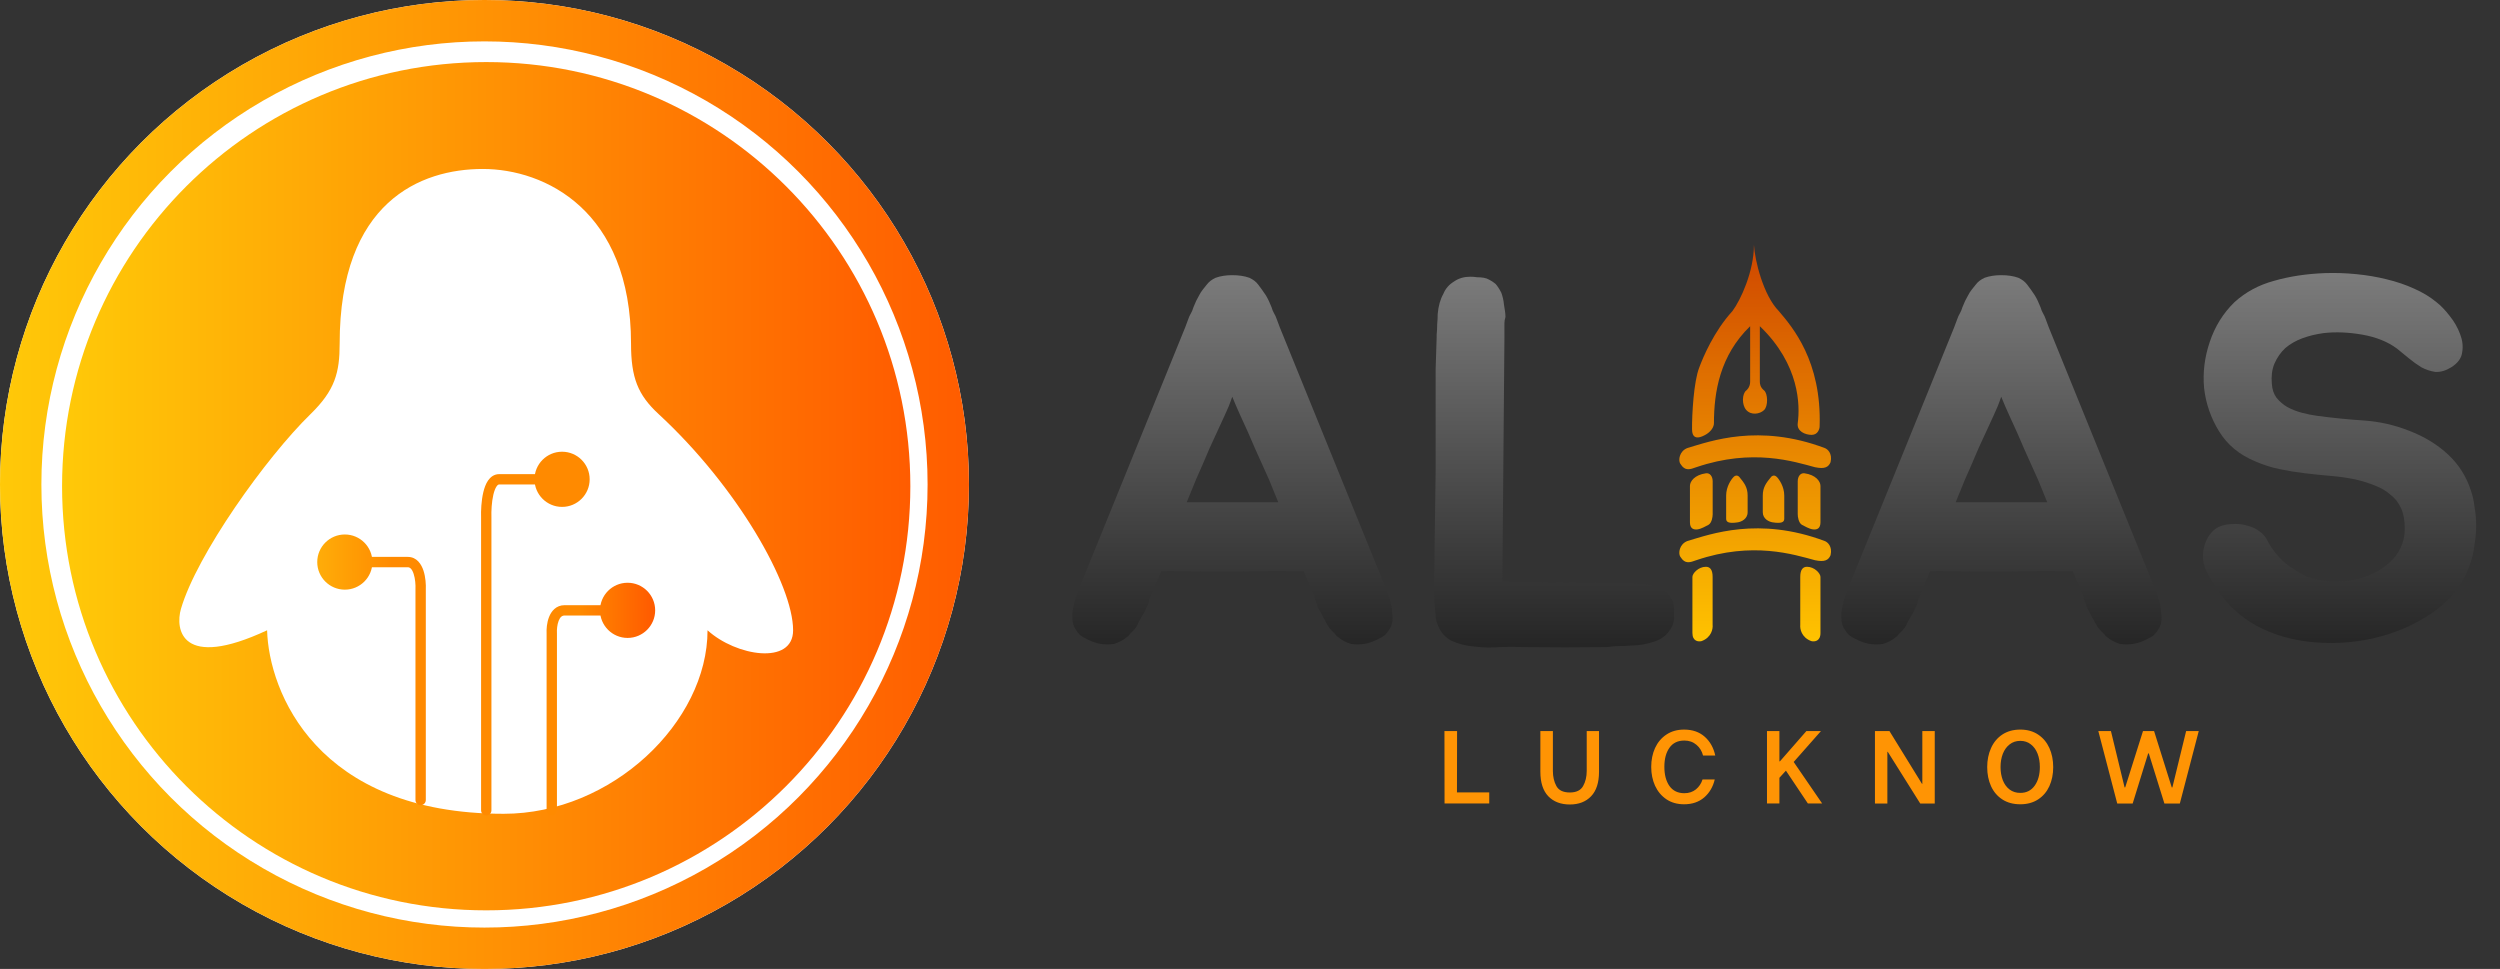 <svg width="725" height="281" viewBox="0 0 725 281" fill="none" xmlns="http://www.w3.org/2000/svg">
<rect x="0" y="0" width="725" height="281" fill="#333333" stroke="none"/>
<path d="M403.55 175.8C403.65 176.4 403.7 177 403.7 177.6C403.8 178.1 403.85 178.7 403.85 179.4C403.85 180.6 403.5 181.7 402.8 182.7C402.5 183.2 402.1 183.7 401.6 184.2C401.1 184.6 400.5 184.95 399.8 185.25C397.3 186.65 394.65 187.15 391.85 186.75C390.45 186.35 389.2 185.7 388.1 184.8C387.9 184.6 387.75 184.5 387.65 184.5C387.55 184.4 387.45 184.25 387.35 184.05C387.25 183.95 387.15 183.85 387.05 183.75C386.95 183.55 386.8 183.4 386.6 183.3C386.1 182.8 385.7 182.35 385.4 181.95C385.1 181.45 384.8 180.95 384.5 180.45C384.3 179.95 384.05 179.5 383.75 179.1C383.55 178.6 383.3 178.1 383 177.6C382.8 177.2 382.6 176.85 382.4 176.55C382.2 176.15 382.05 175.75 381.95 175.35C381.55 174.45 381.3 173.65 381.2 172.95L378.05 165.6C371.15 165.6 364.25 165.65 357.35 165.75C350.55 165.75 343.7 165.7 336.8 165.6L333.65 172.95C333.45 173.35 333.3 173.75 333.2 174.15C333.2 174.55 333.1 174.95 332.9 175.35C332.7 175.75 332.5 176.15 332.3 176.55C332.2 176.85 332.05 177.2 331.85 177.6C331.55 178.1 331.25 178.6 330.95 179.1C330.75 179.5 330.5 179.95 330.2 180.45C330 180.95 329.75 181.45 329.45 181.95C329.15 182.35 328.75 182.8 328.25 183.3C328.05 183.4 327.9 183.55 327.8 183.75C327.7 183.85 327.6 183.95 327.5 184.05C327.4 184.25 327.3 184.4 327.2 184.5C327.1 184.5 326.95 184.6 326.75 184.8C325.65 185.7 324.4 186.35 323 186.75C320.2 187.15 317.55 186.65 315.05 185.25C314.35 184.95 313.75 184.6 313.25 184.2C312.75 183.7 312.35 183.2 312.05 182.7C311.35 181.7 311 180.6 311 179.4C311 178.7 311 178.1 311 177.6C311.1 177 311.2 176.4 311.3 175.8C311.5 174.9 311.75 174 312.05 173.1C312.35 172.2 312.5 171.75 312.5 171.75L343.7 94.95L344.6 92.55C344.8 91.95 345.05 91.4 345.35 90.9C345.65 90.4 345.9 89.8 346.1 89.1C346.6 87.8 347.15 86.65 347.75 85.65C348.05 85.05 348.4 84.5 348.8 84C349.2 83.5 349.6 83 350 82.5C350.6 81.7 351.45 81.05 352.55 80.55C353.95 80.05 355.55 79.8 357.35 79.8C359.25 79.8 360.9 80.05 362.3 80.55C363.4 81.05 364.25 81.7 364.85 82.5C365.55 83.4 366.3 84.45 367.1 85.65C367.7 86.65 368.25 87.8 368.75 89.1C368.95 89.8 369.2 90.4 369.5 90.9C369.8 91.4 370.05 91.95 370.25 92.55L371.15 94.95L402.35 171.75C402.35 171.75 402.5 172.2 402.8 173.1C403.1 174 403.35 174.9 403.55 175.8ZM368 139.05C366.7 136.15 365.35 133.15 363.95 130.05C362.65 126.95 361.25 123.8 359.75 120.6C359.35 119.7 358.95 118.8 358.55 117.9C358.15 116.9 357.75 115.95 357.35 115.05C357.05 115.95 356.7 116.9 356.3 117.9C355.9 118.8 355.5 119.7 355.1 120.6C353.6 123.8 352.15 126.95 350.75 130.05C349.45 133.15 348.15 136.15 346.85 139.05L344.15 145.65H370.7L368 139.05ZM485.183 174.6C485.383 175.1 485.483 175.85 485.483 176.85C485.483 177.75 485.483 178.5 485.483 179.1C485.483 179.9 485.333 180.65 485.033 181.35C484.733 182.05 484.333 182.7 483.833 183.3C482.933 184.5 481.633 185.4 479.933 186C477.533 186.8 475.283 187.2 473.183 187.2C472.083 187.3 470.933 187.35 469.733 187.35C468.533 187.35 467.333 187.45 466.133 187.65H465.533C457.833 187.75 449.883 187.75 441.683 187.65C439.683 187.55 437.433 187.55 434.933 187.65C432.433 187.85 429.983 187.8 427.583 187.5C425.183 187.3 422.983 186.75 420.983 185.85C419.083 184.85 417.733 183.3 416.933 181.2C416.733 180.7 416.583 180.25 416.483 179.85C416.383 179.35 416.333 178.85 416.333 178.35C415.933 174.95 415.783 171.6 415.883 168.3C415.983 165 416.033 161.75 416.033 158.55L416.333 136.8V116.7C416.333 113.1 416.333 109.9 416.333 107.1C416.433 104.3 416.533 101.2 416.633 97.8V97.05C416.733 96.05 416.783 95.05 416.783 94.05C416.883 93.05 416.933 92.05 416.933 91.05C417.133 88.75 417.683 86.8 418.583 85.2C419.183 83.7 420.233 82.5 421.733 81.6C423.033 80.7 424.583 80.25 426.383 80.25C427.083 80.25 427.733 80.3 428.333 80.4C429.033 80.4 429.683 80.45 430.283 80.55C430.883 80.65 431.433 80.85 431.933 81.15C432.533 81.45 433.133 81.85 433.733 82.35C434.333 83.05 434.883 83.9 435.383 84.9C435.783 86 436.033 87.1 436.133 88.2C436.233 88.9 436.333 89.55 436.433 90.15C436.533 90.75 436.583 91.35 436.583 91.95C436.383 92.55 436.283 93.15 436.283 93.75C436.283 94.35 436.283 94.9 436.283 95.4V98.1L435.683 168.75L465.383 169.05H472.433C473.033 169.05 473.683 169.1 474.383 169.2C475.083 169.2 475.783 169.25 476.483 169.35C477.283 169.45 477.983 169.55 478.583 169.65C479.183 169.75 479.783 169.9 480.383 170.1C481.483 170.4 482.383 170.9 483.083 171.6C484.183 172.6 484.883 173.6 485.183 174.6Z" fill="url(#paint0_linear_254_58)"/>
<path d="M431.88 229.79V233H418.92L418.89 212H422.55L422.52 229.79H431.88ZM455.257 233.3C452.637 233.3 450.557 232.51 449.017 230.93C447.477 229.33 446.707 226.95 446.707 223.79V212H450.337V223.58C450.337 225.26 450.677 226.72 451.357 227.96C452.037 229.2 453.337 229.82 455.257 229.82C457.117 229.82 458.397 229.2 459.097 227.96C459.797 226.72 460.147 225.26 460.147 223.58V212H463.717V223.79C463.717 226.95 462.947 229.33 461.407 230.93C459.887 232.51 457.837 233.3 455.257 233.3ZM488.395 233.24C486.415 233.24 484.705 232.76 483.265 231.8C481.825 230.82 480.725 229.51 479.965 227.87C479.225 226.23 478.855 224.41 478.855 222.41C478.855 220.39 479.225 218.56 479.965 216.92C480.725 215.28 481.825 213.98 483.265 213.02C484.705 212.06 486.415 211.58 488.395 211.58C490.815 211.58 492.805 212.27 494.365 213.65C495.925 215.03 496.945 216.85 497.425 219.11H493.885C493.565 217.83 492.925 216.79 491.965 215.99C491.005 215.17 489.835 214.76 488.455 214.76C486.555 214.76 485.115 215.46 484.135 216.86C483.155 218.24 482.665 220.08 482.665 222.38C482.665 224.68 483.155 226.53 484.135 227.93C485.135 229.33 486.575 230.03 488.455 230.03C489.775 230.03 490.895 229.66 491.815 228.92C492.735 228.16 493.375 227.2 493.735 226.04H497.275C496.775 228.18 495.755 229.92 494.215 231.26C492.675 232.58 490.735 233.24 488.395 233.24ZM512.428 212H516.028V220.79H516.178L523.858 212H528.088L520.168 220.97L528.418 233H524.278L517.918 223.49L516.028 225.56V233H512.428V212ZM543.736 212H547.936L557.386 227.33H557.476V212H561.076V233.03H556.876L547.456 218.03H547.336V233.03H543.736V212ZM585.889 233.24C583.849 233.24 582.109 232.77 580.669 231.83C579.229 230.89 578.139 229.61 577.399 227.99C576.659 226.35 576.289 224.51 576.289 222.47C576.289 220.43 576.659 218.59 577.399 216.95C578.139 215.29 579.229 213.98 580.669 213.02C582.129 212.06 583.869 211.58 585.889 211.58C587.889 211.58 589.609 212.06 591.049 213.02C592.489 213.98 593.579 215.28 594.319 216.92C595.059 218.56 595.429 220.41 595.429 222.47C595.429 224.51 595.059 226.35 594.319 227.99C593.579 229.61 592.489 230.89 591.049 231.83C589.609 232.77 587.889 233.24 585.889 233.24ZM585.889 229.94C587.669 229.94 589.059 229.24 590.059 227.84C591.059 226.44 591.559 224.63 591.559 222.41C591.559 220.99 591.339 219.71 590.899 218.57C590.459 217.43 589.809 216.53 588.949 215.87C588.109 215.19 587.089 214.85 585.889 214.85C584.689 214.85 583.659 215.19 582.799 215.87C581.939 216.53 581.279 217.44 580.819 218.6C580.379 219.74 580.159 221.02 580.159 222.44C580.159 223.86 580.379 225.14 580.819 226.28C581.259 227.4 581.909 228.29 582.769 228.95C583.629 229.61 584.669 229.94 585.889 229.94ZM608.51 212H612.17L616.13 228.35H616.31L621.47 212H624.68L629.81 228.35H629.99L633.98 212H637.64L632.15 233.03H627.68L623.15 218.48H622.97L618.47 233.03H614L608.51 212Z" fill="#FF9404"/>
<path d="M626.55 175.8C626.65 176.4 626.7 177 626.7 177.6C626.8 178.1 626.85 178.7 626.85 179.4C626.85 180.6 626.5 181.7 625.8 182.7C625.5 183.2 625.1 183.7 624.6 184.2C624.1 184.6 623.5 184.95 622.8 185.25C620.3 186.65 617.65 187.15 614.85 186.75C613.45 186.35 612.2 185.7 611.1 184.8C610.9 184.6 610.75 184.5 610.65 184.5C610.55 184.4 610.45 184.25 610.35 184.05C610.25 183.95 610.15 183.85 610.05 183.75C609.95 183.55 609.8 183.4 609.6 183.3C609.1 182.8 608.7 182.35 608.4 181.95C608.1 181.45 607.8 180.95 607.5 180.45C607.3 179.95 607.05 179.5 606.75 179.1C606.55 178.6 606.3 178.1 606 177.6C605.8 177.2 605.6 176.85 605.4 176.55C605.2 176.15 605.05 175.75 604.95 175.35C604.55 174.45 604.3 173.65 604.2 172.95L601.05 165.6C594.15 165.6 587.25 165.65 580.35 165.75C573.55 165.75 566.7 165.7 559.8 165.6L556.65 172.95C556.45 173.35 556.3 173.75 556.2 174.15C556.2 174.55 556.1 174.95 555.9 175.35C555.7 175.75 555.5 176.15 555.3 176.55C555.2 176.85 555.05 177.2 554.85 177.6C554.55 178.1 554.25 178.6 553.95 179.1C553.75 179.5 553.5 179.95 553.2 180.45C553 180.95 552.75 181.45 552.45 181.95C552.15 182.35 551.75 182.8 551.25 183.3C551.05 183.4 550.9 183.55 550.8 183.75C550.7 183.85 550.6 183.95 550.5 184.05C550.4 184.25 550.3 184.4 550.2 184.5C550.1 184.5 549.95 184.6 549.75 184.8C548.65 185.7 547.4 186.35 546 186.75C543.2 187.15 540.55 186.65 538.05 185.25C537.35 184.95 536.75 184.6 536.25 184.2C535.75 183.7 535.35 183.2 535.05 182.7C534.35 181.7 534 180.6 534 179.4C534 178.7 534 178.1 534 177.6C534.1 177 534.2 176.4 534.3 175.8C534.5 174.9 534.75 174 535.05 173.1C535.35 172.2 535.5 171.75 535.5 171.75L566.7 94.95L567.6 92.55C567.8 91.95 568.05 91.4 568.35 90.9C568.65 90.4 568.9 89.8 569.1 89.1C569.6 87.8 570.15 86.65 570.75 85.65C571.05 85.05 571.4 84.5 571.8 84C572.2 83.5 572.6 83 573 82.5C573.6 81.7 574.45 81.05 575.55 80.55C576.95 80.05 578.55 79.8 580.35 79.8C582.25 79.8 583.9 80.05 585.3 80.55C586.4 81.05 587.25 81.7 587.85 82.5C588.55 83.4 589.3 84.45 590.1 85.65C590.7 86.65 591.25 87.8 591.75 89.1C591.95 89.8 592.2 90.4 592.5 90.9C592.8 91.4 593.05 91.95 593.25 92.55L594.15 94.95L625.35 171.75C625.35 171.75 625.5 172.2 625.8 173.1C626.1 174 626.35 174.9 626.55 175.8ZM591 139.05C589.7 136.15 588.35 133.15 586.95 130.05C585.65 126.95 584.25 123.8 582.75 120.6C582.35 119.7 581.95 118.8 581.55 117.9C581.15 116.9 580.75 115.95 580.35 115.05C580.05 115.95 579.7 116.9 579.3 117.9C578.9 118.8 578.5 119.7 578.1 120.6C576.6 123.8 575.15 126.95 573.75 130.05C572.45 133.15 571.15 136.15 569.85 139.05L567.15 145.65H593.7L591 139.05ZM716.583 142.35C717.083 143.75 717.433 145.35 717.633 147.15C717.933 148.85 718.083 150.6 718.083 152.4C718.083 154.2 717.933 156 717.633 157.8C717.433 159.5 717.133 161 716.733 162.3C715.133 167.9 711.933 172.6 707.133 176.4C702.333 180.1 696.833 182.8 690.633 184.5C684.533 186.2 678.183 186.8 671.583 186.3C665.083 185.8 659.283 184.15 654.183 181.35C650.983 179.55 648.233 177.35 645.933 174.75C643.633 172.15 641.683 169.25 640.083 166.05C639.483 164.95 639.083 163.7 638.883 162.3C638.783 160.8 638.933 159.4 639.333 158.1C639.733 156.7 640.383 155.5 641.283 154.5C642.183 153.4 643.433 152.65 645.033 152.25C646.033 152.05 647.133 151.95 648.333 151.95C649.633 151.95 650.883 152.15 652.083 152.55C653.283 152.85 654.383 153.4 655.383 154.2C656.383 154.9 657.183 155.9 657.783 157.2C658.883 159.3 660.433 161.25 662.433 163.05C664.533 164.75 666.733 166.15 669.033 167.25C672.333 168.35 675.633 168.8 678.933 168.6C682.333 168.4 685.383 167.65 688.083 166.35C690.883 165.05 693.133 163.3 694.833 161.1C696.533 158.8 697.383 156.2 697.383 153.3C697.383 150.9 697.033 148.95 696.333 147.45C695.633 145.85 694.633 144.55 693.333 143.55C692.133 142.45 690.633 141.55 688.833 140.85C687.133 140.15 685.233 139.55 683.133 139.05C680.733 138.55 678.283 138.2 675.783 138C673.383 137.8 670.933 137.55 668.433 137.25C665.933 136.95 663.483 136.55 661.083 136.05C658.683 135.55 656.333 134.8 654.033 133.8C649.433 131.9 645.933 129 643.533 125.1C641.133 121.2 639.683 117 639.183 112.5C638.783 108 639.333 103.55 640.833 99.15C642.333 94.65 644.733 90.8 648.033 87.6C651.233 84.7 655.033 82.65 659.433 81.45C663.933 80.15 668.883 79.4 674.283 79.2C677.283 79.1 680.283 79.2 683.283 79.5C686.383 79.8 689.333 80.3 692.133 81C695.033 81.7 697.683 82.6 700.083 83.7C702.583 84.8 704.733 86.1 706.533 87.6C707.833 88.6 709.133 89.95 710.433 91.65C711.733 93.25 712.733 95 713.433 96.9C714.133 98.7 714.333 100.45 714.033 102.15C713.833 103.85 712.783 105.3 710.883 106.5C709.283 107.5 707.733 107.95 706.233 107.85C704.833 107.65 703.483 107.2 702.183 106.5C700.883 105.7 699.633 104.8 698.433 103.8C697.233 102.8 696.133 101.9 695.133 101.1C692.433 99.1 689.083 97.75 685.083 97.05C681.083 96.35 677.333 96.2 673.833 96.6C671.633 96.9 669.583 97.4 667.683 98.1C665.783 98.8 664.133 99.75 662.733 100.95C661.433 102.15 660.383 103.65 659.583 105.45C658.883 107.15 658.633 109.1 658.833 111.3C658.933 112.9 659.383 114.25 660.183 115.35C661.083 116.45 662.133 117.35 663.333 118.05C664.633 118.75 666.033 119.3 667.533 119.7C669.033 120.1 670.533 120.4 672.033 120.6C676.533 121.2 681.033 121.65 685.533 121.95C690.033 122.25 694.433 123.25 698.733 124.95C703.133 126.65 706.883 128.95 709.983 131.85C713.083 134.75 715.283 138.25 716.583 142.35Z" fill="url(#paint1_linear_254_58)"/>
<path d="M527.936 140.915V151.469C527.936 153.345 526.837 153.667 525.738 153.521C524.639 153.374 523.336 152.592 522.563 152.202C521.586 151.615 521.342 149.905 521.342 149.124V139.596C521.342 138.072 522.197 137.096 523.296 137.251C526.593 137.717 527.936 139.596 527.936 140.915Z" fill="url(#paint2_linear_254_58)"/>
<path d="M517.435 150.443V143.7C517.435 141.121 515.969 139.01 515.237 138.277C514.358 137.456 513.649 138.277 513.649 138.277C512.184 140.036 511.207 141.355 511.207 143.7V148.537C511.207 150.531 513.08 151.322 514.016 151.469C516.58 151.87 517.435 151.469 517.435 150.443Z" fill="url(#paint3_linear_254_58)"/>
<path d="M500.584 150.443V143.7C500.584 141.121 502.05 139.01 502.782 138.277C503.661 137.456 504.37 138.277 504.37 138.277C505.835 140.036 506.812 141.355 506.812 143.7V148.537C506.812 150.531 504.939 151.322 504.003 151.469C501.439 151.87 500.584 151.469 500.584 150.443Z" fill="url(#paint4_linear_254_58)"/>
<path d="M490.083 140.915V151.469C490.083 153.345 491.182 153.667 492.281 153.521C493.38 153.374 494.683 152.592 495.456 152.202C496.433 151.615 496.677 149.905 496.677 149.124V139.596C496.677 138.072 495.822 137.096 494.723 137.251C491.427 137.717 490.083 139.596 490.083 140.915Z" fill="url(#paint5_linear_254_58)"/>
<path d="M529.157 129.922C509.986 122.74 495.985 127.968 489.351 129.922C487.031 130.802 486.634 133.44 487.275 134.466C488.74 136.811 490.205 136.074 491.915 135.492C508.277 129.922 520.325 133.88 526.348 135.492C529.157 136.079 530.256 135.492 530.866 134.026C531.452 131.447 529.971 130.216 529.157 129.922Z" fill="url(#paint6_linear_254_58)"/>
<path d="M529.157 156.892C509.986 149.71 495.985 154.938 489.351 156.892C487.031 157.771 486.634 160.41 487.275 161.436C488.74 163.781 490.205 163.044 491.915 162.462C508.277 156.892 520.325 160.849 526.348 162.462C529.157 163.048 530.256 162.462 530.866 160.996C531.452 158.416 529.971 157.185 529.157 156.892Z" fill="url(#paint7_linear_254_58)"/>
<path d="M527.936 167.299V183.568C527.936 186.031 526.145 186.158 525.249 185.913C522.417 184.858 521.953 182.347 522.075 181.223V167.299C522.075 165.071 522.929 164.367 524.028 164.367C526.177 164.367 527.936 166.273 527.936 167.299Z" fill="url(#paint8_linear_254_58)"/>
<path d="M490.799 167.299V183.568C490.799 186.031 492.589 186.158 493.485 185.913C496.318 184.858 496.782 182.347 496.66 181.223V167.299C496.66 165.071 495.805 164.367 494.706 164.367C492.557 164.367 490.799 166.273 490.799 167.299Z" fill="url(#paint9_linear_254_58)"/>
<path d="M527.692 123.62C528.302 104.712 519.795 94.843 515.847 90.201C511.354 85.628 508.887 75.495 508.643 71C508.643 78.739 504.777 87.025 502.416 90.201C497.043 96.064 493.869 103.637 492.77 106.617C491.207 110.604 490.653 119.955 490.694 124.499C490.694 126.844 491.915 127.259 493.624 126.551C497.165 125.086 497.043 122.74 497.043 122.74C497.043 113.711 498.753 103.1 507.544 94.598V110.721C507.544 112.363 506.445 113.213 506.445 113.213C505.224 114.093 505.021 117.366 506.445 118.929C507.87 120.493 510.331 120.102 511.574 118.929C512.817 117.757 512.673 114.093 511.574 113.213C510.475 112.334 510.353 111.308 510.353 110.721V94.598C521.953 105.738 522.034 117.61 521.342 122.74C521.026 125.086 523.54 126.112 525.372 126.112C527.203 126.112 527.692 124.353 527.692 123.62Z" fill="url(#paint10_linear_254_58)"/>
<circle cx="140.5" cy="140.5" r="140.5" fill="white"/>
<circle cx="140.5" cy="140.5" r="134.5" stroke="url(#paint11_linear_254_58)" stroke-width="12"/>
<path d="M264 141C264 208.931 208.931 264 141 264C73.069 264 18 208.931 18 141C18 73.069 73.069 18 141 18C208.931 18 264 73.069 264 141Z" fill="url(#paint12_linear_254_58)"/>
<path d="M140 49C122 49 98.5 58.5 98.5 99.67C98.5 108.054 97.166 113.157 90.062 120.083C77.146 132.674 57.024 160.909 52.474 176.583C50.775 182.437 52.474 194.445 77.46 182.78C77.947 200.52 91.765 236 146.067 236C177.45 236 205.185 209.39 205.185 182.78C213.457 190.314 230 192.987 230 182.78C230 169.658 213.894 141.225 191 120.083C184.954 114.5 183 109.5 183 99.67C183 61 158 49 140 49Z" fill="white"/>
<path d="M92 163C92 167.418 95.582 171 100 171C104.418 171 108 167.418 108 163C108 158.582 104.418 155 100 155C95.582 155 92 158.582 92 163ZM121.986 170.916L120.488 170.849L120.486 170.882V170.916H121.986ZM120.486 232C120.486 232.828 121.158 233.5 121.986 233.5C122.815 233.5 123.486 232.828 123.486 232H120.486ZM100 164.5H118.251V161.5H100V164.5ZM118.251 164.5C118.85 164.5 119.47 164.928 119.963 166.435C120.428 167.854 120.542 169.637 120.488 170.849L123.485 170.982C123.548 169.556 123.43 167.381 122.815 165.502C122.228 163.71 120.923 161.5 118.251 161.5V164.5ZM120.486 170.916V232H123.486V170.916H120.486Z" fill="url(#paint13_linear_254_58)"/>
<path d="M171 139C171 143.418 167.418 147 163 147C158.582 147 155 143.418 155 139C155 134.582 158.582 131 163 131C167.418 131 171 134.582 171 139ZM141.014 150.013L142.513 149.965L142.514 149.989V150.013H141.014ZM142.514 235C142.514 235.828 141.842 236.5 141.014 236.5C140.185 236.5 139.514 235.828 139.514 235H142.514ZM163 140.5H144.749V137.5H163V140.5ZM144.749 140.5C144.592 140.5 144.348 140.556 144.005 141.054C143.645 141.578 143.323 142.403 143.071 143.473C142.572 145.594 142.457 148.205 142.513 149.965L139.515 150.061C139.453 148.15 139.57 145.254 140.151 142.786C140.439 141.563 140.868 140.323 141.533 139.355C142.216 138.362 143.271 137.5 144.749 137.5V140.5ZM142.514 150.013V235H139.514V150.013H142.514Z" fill="url(#paint14_linear_254_58)"/>
<path d="M190 177C190 181.418 186.418 185 182 185C177.582 185 174 181.418 174 177C174 172.582 177.582 169 182 169C186.418 169 190 172.582 190 177ZM160.014 183.654L161.512 183.574L161.514 183.614V183.654H160.014ZM161.514 235C161.514 235.828 160.842 236.5 160.014 236.5C159.185 236.5 158.514 235.828 158.514 235H161.514ZM182 178.5H163.749V175.5H182V178.5ZM163.749 178.5C162.999 178.5 162.44 178.932 162.009 180.039C161.572 181.162 161.46 182.595 161.512 183.574L158.516 183.733C158.45 182.494 158.571 180.6 159.213 178.951C159.861 177.286 161.228 175.5 163.749 175.5V178.5ZM161.514 183.654V235H158.514V183.654H161.514Z" fill="url(#paint15_linear_254_58)"/>
<defs>
<linearGradient id="paint0_linear_254_58" x1="398.5" y1="47" x2="398.5" y2="235" gradientUnits="userSpaceOnUse">
<stop stop-color="#959595"/>
<stop offset="1"/>
</linearGradient>
<linearGradient id="paint1_linear_254_58" x1="626.5" y1="47" x2="626.5" y2="235" gradientUnits="userSpaceOnUse">
<stop stop-color="#959595"/>
<stop offset="1"/>
</linearGradient>
<linearGradient id="paint2_linear_254_58" x1="509" y1="71" x2="509" y2="186" gradientUnits="userSpaceOnUse">
<stop stop-color="#CF4600"/>
<stop offset="1" stop-color="#FFC300"/>
</linearGradient>
<linearGradient id="paint3_linear_254_58" x1="509" y1="71" x2="509" y2="186" gradientUnits="userSpaceOnUse">
<stop stop-color="#CF4600"/>
<stop offset="1" stop-color="#FFC300"/>
</linearGradient>
<linearGradient id="paint4_linear_254_58" x1="509" y1="71" x2="509" y2="186" gradientUnits="userSpaceOnUse">
<stop stop-color="#CF4600"/>
<stop offset="1" stop-color="#FFC300"/>
</linearGradient>
<linearGradient id="paint5_linear_254_58" x1="509" y1="71" x2="509" y2="186" gradientUnits="userSpaceOnUse">
<stop stop-color="#CF4600"/>
<stop offset="1" stop-color="#FFC300"/>
</linearGradient>
<linearGradient id="paint6_linear_254_58" x1="509" y1="71" x2="509" y2="186" gradientUnits="userSpaceOnUse">
<stop stop-color="#CF4600"/>
<stop offset="1" stop-color="#FFC300"/>
</linearGradient>
<linearGradient id="paint7_linear_254_58" x1="509" y1="71" x2="509" y2="186" gradientUnits="userSpaceOnUse">
<stop stop-color="#CF4600"/>
<stop offset="1" stop-color="#FFC300"/>
</linearGradient>
<linearGradient id="paint8_linear_254_58" x1="509" y1="71" x2="509" y2="186" gradientUnits="userSpaceOnUse">
<stop stop-color="#CF4600"/>
<stop offset="1" stop-color="#FFC300"/>
</linearGradient>
<linearGradient id="paint9_linear_254_58" x1="509" y1="71" x2="509" y2="186" gradientUnits="userSpaceOnUse">
<stop stop-color="#CF4600"/>
<stop offset="1" stop-color="#FFC300"/>
</linearGradient>
<linearGradient id="paint10_linear_254_58" x1="509" y1="71" x2="509" y2="186" gradientUnits="userSpaceOnUse">
<stop stop-color="#CF4600"/>
<stop offset="1" stop-color="#FFC300"/>
</linearGradient>
<linearGradient id="paint11_linear_254_58" x1="281" y1="141" x2="-5.86204e-06" y2="141" gradientUnits="userSpaceOnUse">
<stop stop-color="#FF5C00"/>
<stop offset="1" stop-color="#FFC908"/>
</linearGradient>
<linearGradient id="paint12_linear_254_58" x1="264" y1="141" x2="18" y2="141" gradientUnits="userSpaceOnUse">
<stop stop-color="#FF5C00"/>
<stop offset="1" stop-color="#FFC908"/>
</linearGradient>
<linearGradient id="paint13_linear_254_58" x1="113.829" y1="192.333" x2="93.242" y2="192.407" gradientUnits="userSpaceOnUse">
<stop stop-color="#FF8A00"/>
<stop offset="1" stop-color="#FFAB08"/>
</linearGradient>
<linearGradient id="paint14_linear_254_58" x1="149.171" y1="179.812" x2="169.758" y2="179.865" gradientUnits="userSpaceOnUse">
<stop stop-color="#FF8A00"/>
<stop offset="1" stop-color="#FF8A00"/>
</linearGradient>
<linearGradient id="paint15_linear_254_58" x1="168.171" y1="201.657" x2="188.758" y2="201.745" gradientUnits="userSpaceOnUse">
<stop stop-color="#FF8A00"/>
<stop offset="1" stop-color="#FF5C00"/>
</linearGradient>
</defs>
</svg>
